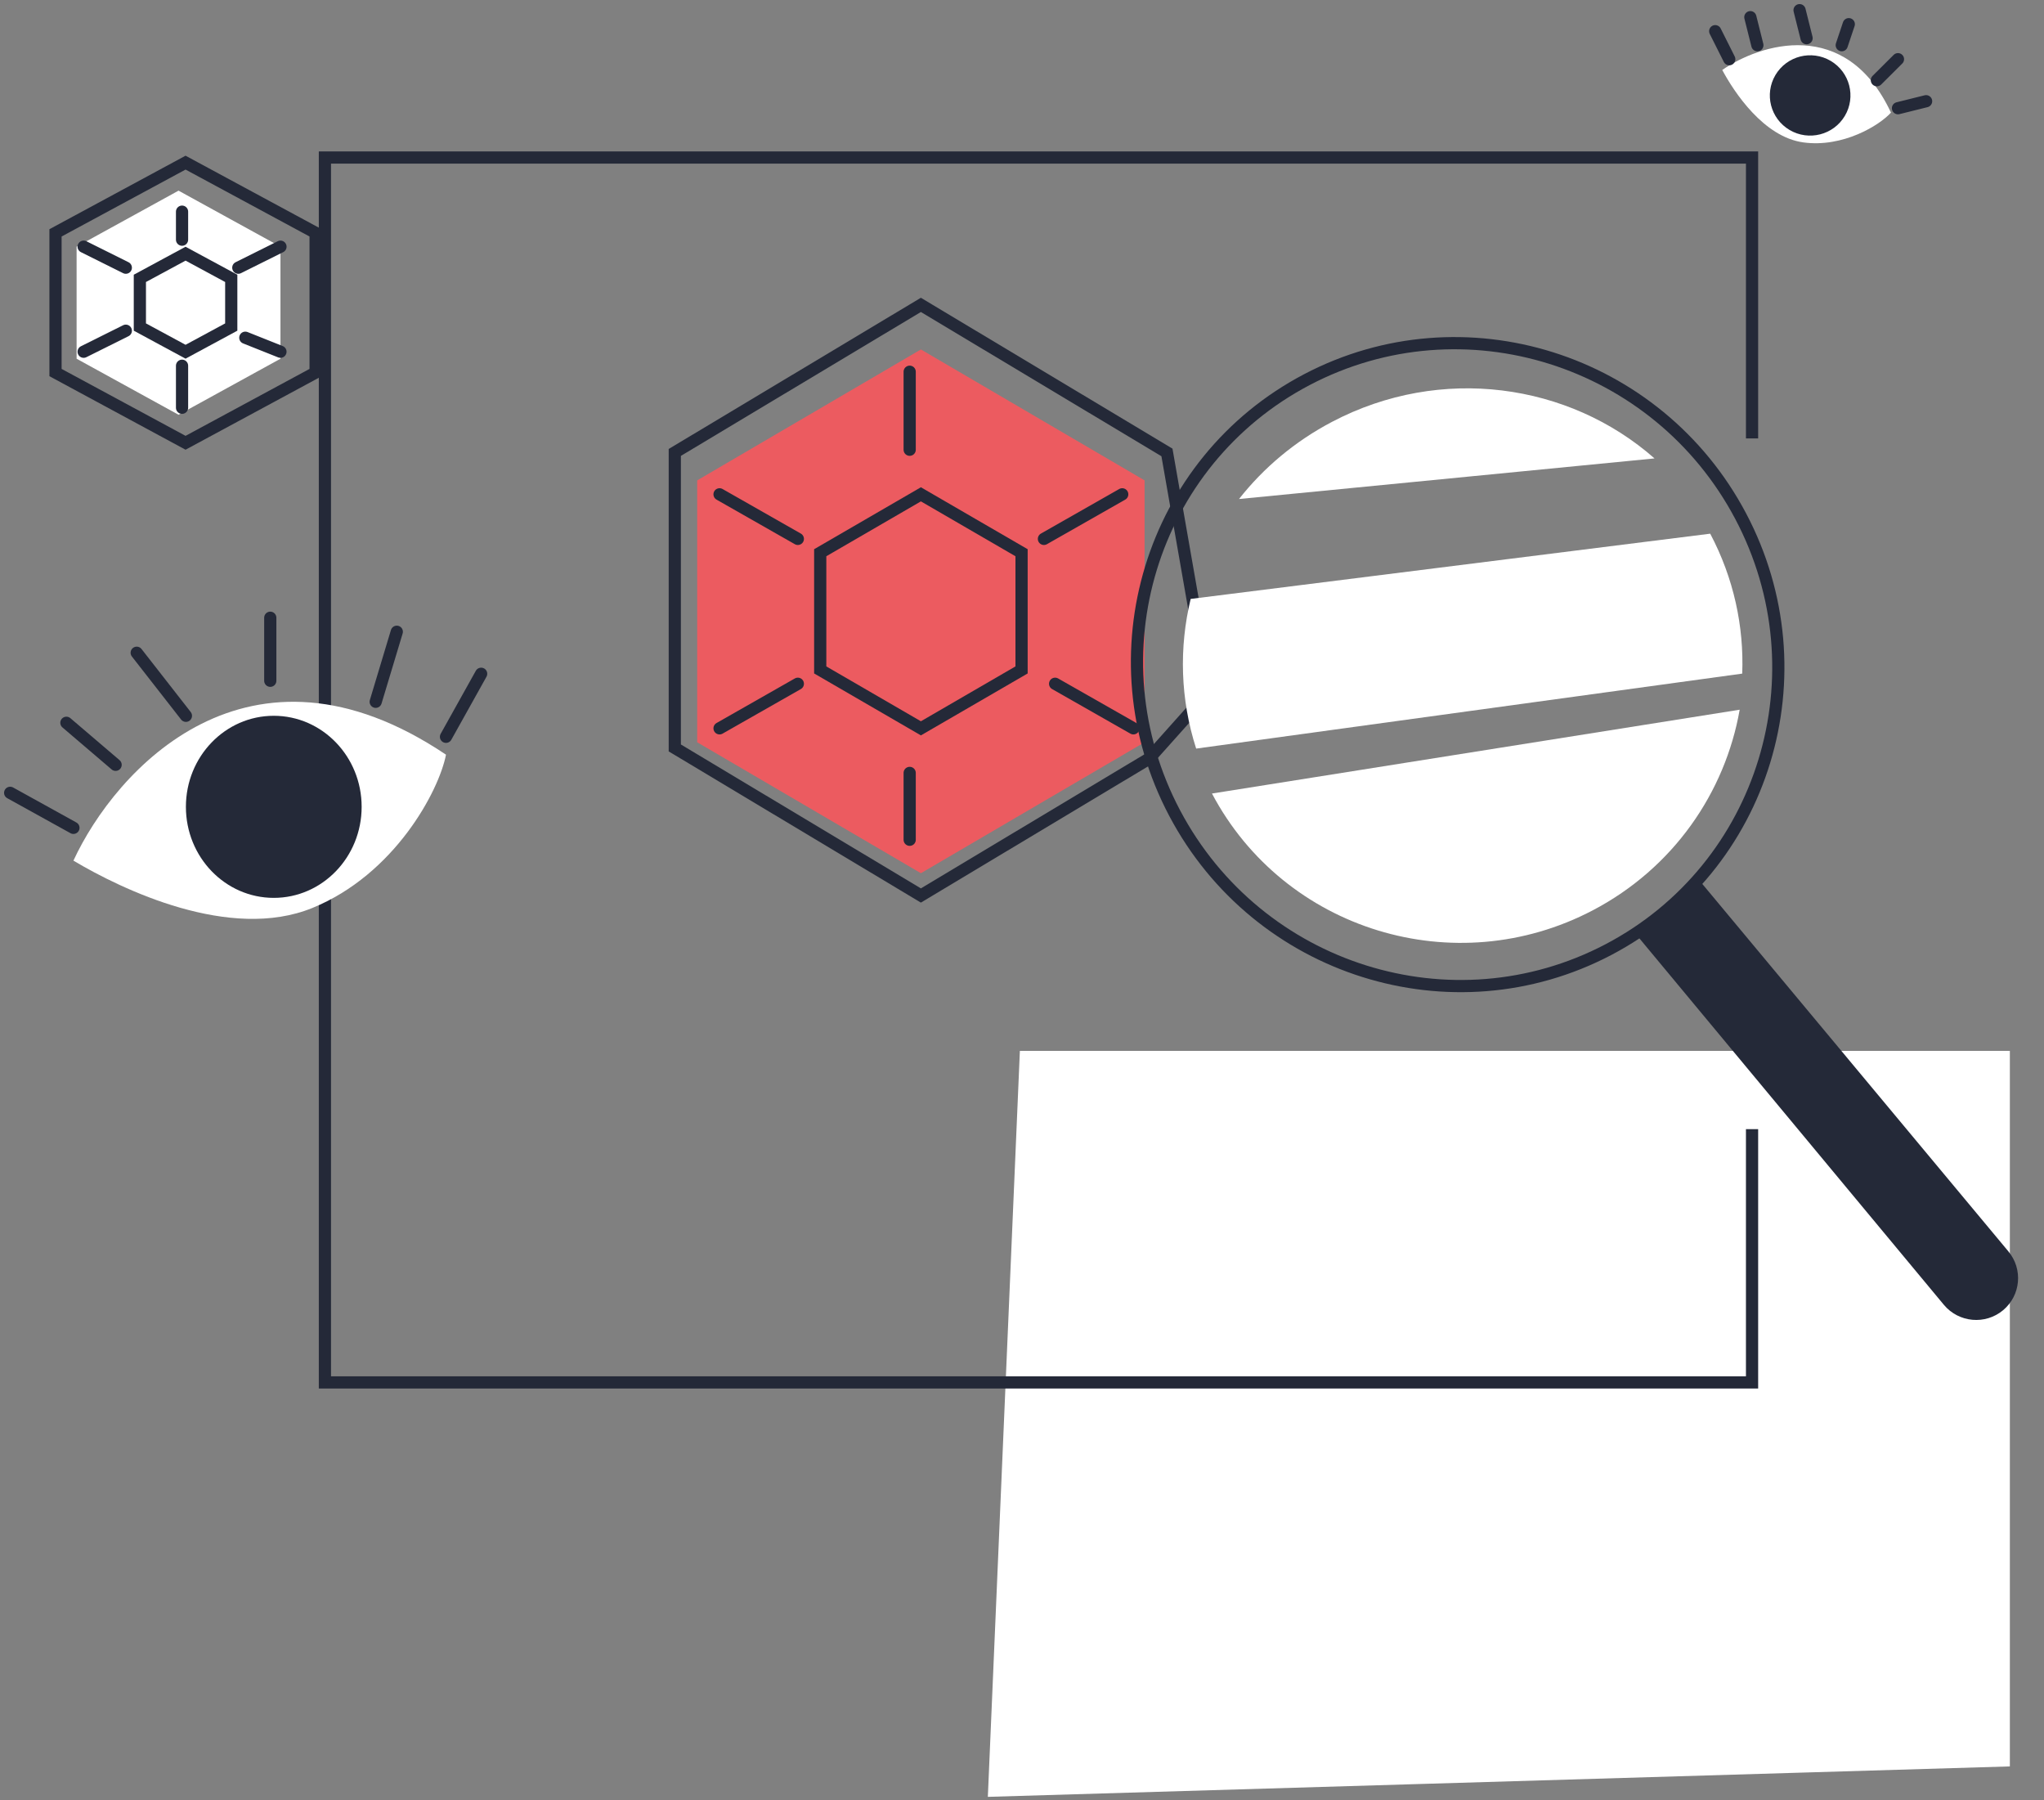 <svg width="201" height="177" viewBox="0 0 201 177" fill="none" xmlns="http://www.w3.org/2000/svg">
<rect x="0" y="0" width="201" height="177" fill="#808080" stroke="none"/>
<path d="M197.642 103.312H100.291L97.141 176.651L140.025 175.375L178.164 174.238L197.642 173.658V103.312Z" fill="white"/>
<path d="M172.291 43.102V15.487H31.951V135.907H172.291V111.008" stroke="#242938" stroke-width="1.2"/>
<path d="M43.858 74.193C24.435 61.144 11.34 75.7 7.221 84.61C11.996 87.455 22.613 92.561 30.706 89.268C38.799 85.975 43.165 77.767 43.858 74.193Z" fill="white"/>
<path d="M26.922 88.271C31.694 88.271 35.563 84.264 35.563 79.32C35.563 74.377 31.694 70.37 26.922 70.37C22.15 70.37 18.281 74.377 18.281 79.32C18.281 84.264 22.15 88.271 26.922 88.271Z" fill="#242938"/>
<path d="M7.221 81.386L1 77.944" stroke="#242938" stroke-width="1.2" stroke-linecap="round"/>
<path d="M11.368 75.189L6.529 71.058" stroke="#242938" stroke-width="1.2" stroke-linecap="round"/>
<path d="M18.282 70.37L13.443 64.173" stroke="#242938" stroke-width="1.2" stroke-linecap="round"/>
<path d="M26.578 66.927V60.731" stroke="#242938" stroke-width="1.2" stroke-linecap="round"/>
<path d="M36.945 68.993L39.019 62.108" stroke="#242938" stroke-width="1.2" stroke-linecap="round"/>
<path d="M43.857 72.435L47.314 66.239" stroke="#242938" stroke-width="1.2" stroke-linecap="round"/>
<path d="M185.95 11.07C181.516 1.584 173.042 4.324 169.359 6.88C170.534 9.07 173.434 13.462 177.332 14C181.229 14.537 184.842 12.311 185.95 11.07Z" fill="white"/>
<path d="M175.984 12.78C177.867 13.891 180.298 13.271 181.414 11.395C182.53 9.519 181.907 7.097 180.024 5.986C178.14 4.875 175.709 5.495 174.593 7.371C173.478 9.247 174.1 11.668 175.984 12.78Z" fill="#242938"/>
<path d="M170.05 5.82L168.668 3.066" stroke="#242938" stroke-width="1.2" stroke-linecap="round"/>
<path d="M172.814 4.443L172.123 1.688" stroke="#242938" stroke-width="1.2" stroke-linecap="round"/>
<path d="M177.654 3.754L176.963 1" stroke="#242938" stroke-width="1.2" stroke-linecap="round"/>
<path d="M181.111 4.443L181.803 2.377" stroke="#242938" stroke-width="1.2" stroke-linecap="round"/>
<path d="M184.566 7.885L186.64 5.82" stroke="#242938" stroke-width="1.2" stroke-linecap="round"/>
<path d="M186.641 10.639L189.406 9.951" stroke="#242938" stroke-width="1.2" stroke-linecap="round"/>
<path d="M17.557 18.743L27.58 24.251V35.267L17.557 40.775L7.533 35.267V24.251L17.557 18.743Z" fill="white"/>
<path d="M5.459 22.892L18.247 15.989L31.036 22.892V36.627L18.247 43.53L5.459 36.627V22.892Z" stroke="#242938" stroke-width="1.2"/>
<path d="M13.754 27.366L18.247 24.94L22.74 27.366V32.152L18.247 34.579L13.754 32.152V27.366Z" stroke="#242938" stroke-width="1.2"/>
<path d="M17.902 23.563V20.809" stroke="#242938" stroke-width="1.2" stroke-linecap="round"/>
<path d="M17.902 40.087V35.956" stroke="#242938" stroke-width="1.2" stroke-linecap="round"/>
<path d="M8.225 34.579L12.372 32.513" stroke="#242938" stroke-width="1.2" stroke-linecap="round"/>
<path d="M23.434 26.317L27.581 24.252" stroke="#242938" stroke-width="1.2" stroke-linecap="round"/>
<path d="M12.372 26.317L8.225 24.252" stroke="#242938" stroke-width="1.2" stroke-linecap="round"/>
<path d="M27.579 34.579L24.123 33.202" stroke="#242938" stroke-width="1.2" stroke-linecap="round"/>
<path d="M90.558 34.355L112.555 47.228V72.973L90.558 85.846L68.559 72.973V47.228L90.558 34.355Z" fill="#EC5B60"/>
<path d="M66.357 44.479L90.556 29.973L114.754 44.479L118.872 68.001L112.986 74.59L90.556 88.037L66.357 73.531V44.479Z" stroke="#242938" stroke-width="1.2"/>
<path d="M80.658 54.339L90.558 48.597L100.457 54.339V65.862L90.558 71.603L80.658 65.862V54.339Z" stroke="#242938" stroke-width="1.2"/>
<path d="M89.455 44.215V36.546" stroke="#242938" stroke-width="1.2" stroke-linecap="round"/>
<path d="M89.455 82.559V75.986" stroke="#242938" stroke-width="1.2" stroke-linecap="round"/>
<path d="M70.758 71.603L78.457 67.221" stroke="#242938" stroke-width="1.2" stroke-linecap="round"/>
<path d="M102.656 52.979L110.356 48.597" stroke="#242938" stroke-width="1.2" stroke-linecap="round"/>
<path d="M78.457 52.979L70.758 48.597" stroke="#242938" stroke-width="1.2" stroke-linecap="round"/>
<path d="M111.455 71.603L103.756 67.221" stroke="#242938" stroke-width="1.2" stroke-linecap="round"/>
<path d="M166.981 86.399L197.497 123.025C198.949 124.767 198.72 127.349 196.984 128.804C195.232 130.273 192.613 130.035 191.15 128.274L160.872 91.842L166.981 86.399Z" fill="#242938"/>
<path d="M115.513 79.939C123.697 95.415 142.79 101.425 158.16 93.362C173.529 85.299 179.354 66.217 171.17 50.741C162.986 35.265 143.892 29.255 128.523 37.318C113.154 45.38 107.329 64.462 115.513 79.939Z" stroke="#242938" stroke-width="1.2"/>
<path d="M119.181 78.013C126.297 91.47 143.065 96.61 156.632 89.493C164.56 85.334 169.641 77.91 171.075 69.772L119.181 78.013Z" fill="white"/>
<path d="M162.7 45.068C154.29 37.664 141.691 35.856 131.002 41.464C127.322 43.394 124.241 46.008 121.84 49.059L162.7 45.068Z" fill="white"/>
<path d="M117.086 58.881L168.176 52.467C170.499 56.859 171.501 61.594 171.325 66.223L117.627 73.595C116.06 68.732 115.936 63.646 117.086 58.881Z" fill="white"/>
</svg>
